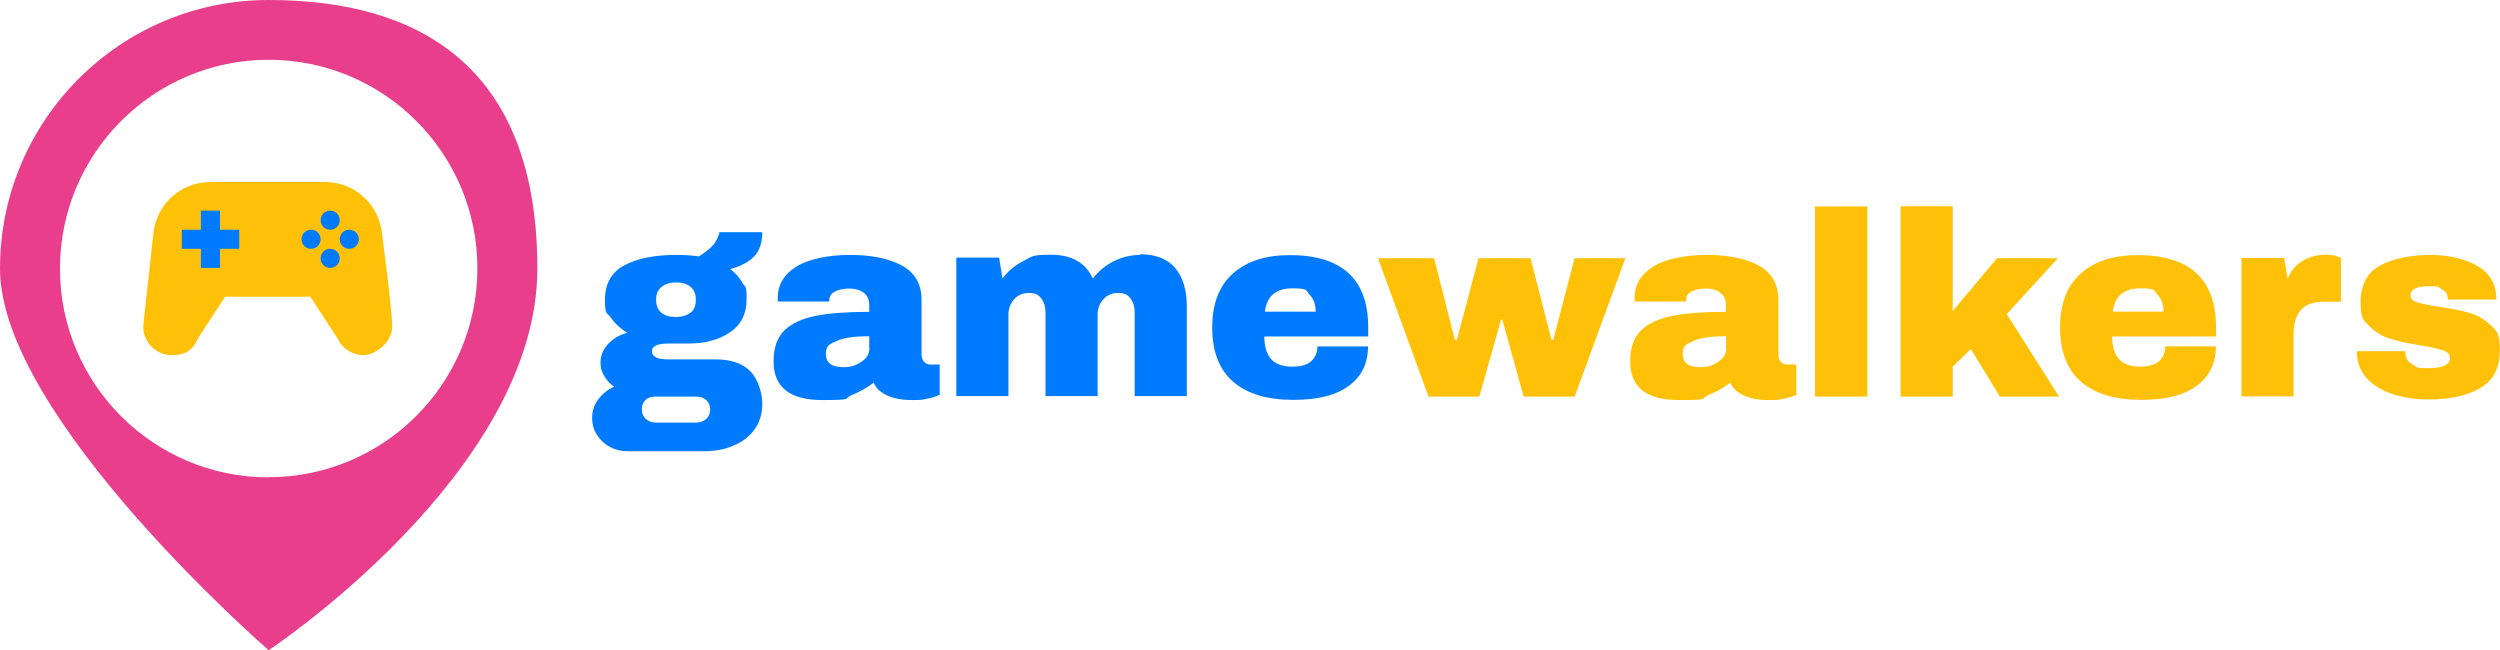<?xml version="1.0" encoding="UTF-8"?>
<svg id="icon-0" xmlns="http://www.w3.org/2000/svg" xmlns:svgjs="http://svgjs.dev/svgjs" version="1.1" viewBox="0 0 1309.2 340.5">
  <defs>
    <style>
      .cls-1 {
        fill: #ffc107;
      }

      .cls-1, .cls-2, .cls-3, .cls-4 {
        stroke-width: 0px;
      }

      .cls-2 {
        display: none;
        fill: none;
      }

      .cls-3 {
        fill: #007bff;
      }

      .cls-4 {
        fill: #e83e8c;
      }
    </style>
  </defs>
  <g id="tight-bounds">
    <rect class="cls-2" x="-225.7" y="-1080.2" width="1137.4" height="564"/>
  </g>
  <g>
    <g>
      <path class="cls-1" d="M1223.5,134.1c-1.7-.5-3.5-.7-5.6-.7-4.5,0-8.5,1.1-12.1,3.2-3.5,2.1-6.2,5.3-7.8,9.5l-1.8-11h-22.4v72.5h27.3v-32.2c0-5.7,1.3-10.1,3.7-13,2.5-2.9,6.6-4.4,12.3-4.4h8.8v-23s-.8-.4-2.5-.9h0Z"/>
      <path class="cls-1" d="M1304.4,170.4c-3.2-3.1-6.9-5.3-11.3-6.6-4.3-1.2-9.7-2.3-16.1-3.2-5.2-.8-8.9-1.6-11.3-2.3-2.3-.7-3.4-1.9-3.4-3.7,0-3.1,3.3-4.7,9.9-4.7s4.5.5,6.2,1.4c2.4,1.1,3.5,3,3.5,5.6h25.4c0-7.9-3.3-13.9-10.1-17.7-6.7-3.8-15-5.7-24.6-5.7s-19.6,1.9-26.3,5.6c-6.7,3.7-10.1,10.1-10.1,19s1.5,9.7,4.7,12.8c3.1,3.1,6.7,5.3,10.9,6.5,4.2,1.3,9.5,2.5,16,3.5,5.4.9,9.3,1.8,11.7,2.6,2.4.8,3.5,2.1,3.5,4,0,3.5-3.8,5.3-11.4,5.3s-5.5-.6-8.1-1.9c-2.5-1.2-3.8-3.4-3.9-6.5v-.5h-25.4c0,5.7,1.8,10.5,5.3,14.3,3.5,3.7,8.2,6.5,13.9,8.3,5.7,1.8,11.7,2.7,18.2,2.7,11.1,0,20.2-1.9,27.1-5.9,6.9-3.9,10.4-10.5,10.4-19.8s-1.6-10.1-4.8-13.3h0c0,.1.1.2.1.2Z"/>
      <path class="cls-1" d="M1150.1,142.9c-7-6.2-17.2-9.3-30.4-9.3s-22.7,3.2-30,9.6c-7.2,6.4-10.9,15.8-10.9,28.3s3.7,22.2,11.1,28.5,17.8,9.4,31.3,9.4,22.6-2.5,29.2-7.4c6.7-4.9,10-11.8,10-20.6h-26.5c0,3.2-1.1,5.7-3.2,7.7-2.1,1.9-5.5,2.9-10.1,2.9s-8.7-1.3-11-4-3.5-6.6-3.5-11.8h54.4v-4.7c0-12.8-3.5-22.4-10.5-28.6h0ZM1106.4,163.2c1-8.1,5.8-12.2,14.4-12.2s6.9,1.1,9,3.3,3.2,5.1,3.2,8.9h-26.6Z"/>
      <path class="cls-1" d="M932.4,189.3c-.7-1-1.1-2.3-1.1-3.9v-28.3c0-8.3-3.5-14.4-10.4-18.1-6.9-3.7-16-5.5-27-5.5s-21.6,2-28.1,6.1c-6.5,4-9.8,9.5-9.8,16.4s0,1.5,0,1.9h26.9v-.5c0-2.2,1-3.8,3.1-4.8s4.5-1.5,7.3-1.5,5.7.7,7.6,2.2c2,1.5,2.9,3.6,2.9,6.5v3.5c-11.5,0-20.9.7-28,2.1s-12.6,3.9-16.4,7.6c-3.8,3.7-5.7,9.1-5.7,16.2,0,13.6,8.5,20.3,25.6,20.3s10.8-.8,15.1-2.5,8.2-3.9,11.7-6.6c1.3,2.9,3.6,5.1,7.1,6.7,3.5,1.6,7.8,2.4,13.2,2.4s5.1-.2,7.3-.6c2.1-.4,3.7-.9,4.9-1.3,1.1-.4,1.9-.7,2.1-.9v-15.8h-4.9c-1.5,0-2.5-.5-3.3-1.5h-.2ZM904,182.3c0,2.9-1.3,5.2-4.1,7.1-2.7,1.9-5.8,2.9-9.4,2.9-6.2,0-9.3-2.3-9.3-6.9s1.9-5.1,5.5-6.8c3.7-1.7,9.5-2.5,17.2-2.5v6.2h0Z"/>
      <polygon class="cls-1" points="813.4 178 812.5 178 801.5 135.2 774.3 135.2 762.9 178 761.9 178 751 135.2 721.6 135.2 748.1 207.7 774.7 207.7 786.1 167.3 786.7 167.3 797.9 207.7 824.6 207.7 851.2 135.2 824.6 135.2 813.4 178"/>
      <polygon class="cls-1" points="1077.7 135.2 1045.8 135.2 1022.6 162.9 1022.6 108 995.3 108 995.3 207.7 1022.6 207.7 1022.6 192 1032.1 182.8 1047.3 207.7 1078.3 207.7 1050.9 164.5 1077.7 135.2"/>
      <rect class="cls-1" x="950.5" y="108.1" width="27.4" height="99.6"/>
    </g>
    <path class="cls-3" d="M399.2,121.6h-22.5c0,1-.7,2.7-2,5-1.3,2.3-4.3,4.9-8.7,7.7-3-.5-7-.8-11.9-.8-11.3,0-20.3,1.8-27.1,5.4-6.8,3.6-10.2,9.7-10.2,18.1s1.1,6.4,3.1,9.4c2.1,3,4.9,5.6,8.5,7.9-3.9,1-7.2,2.9-9.9,5.8-2.7,2.9-4,6.1-4,9.7s.7,4.9,1.9,7.1c1.3,2.2,3,4.1,5.2,5.6-3.3,1.5-6.1,3.7-8.2,6.5-2.2,2.9-3.3,6.1-3.3,9.7s.8,6.3,2.5,9,3.9,4.8,6.7,6.3c2.8,1.5,5.8,2.3,9.1,2.3h40.4c5.5,0,10.5-.9,15.2-2.9,4.7-1.9,8.4-4.7,11.1-8.5,2.7-3.7,4.1-8.2,4.1-13.5s-2.1-12.7-6.2-16.9-10.2-6.3-18.3-6.3h-24.7c-3.2,0-5.5-.4-6.7-1.2-1.3-.8-1.9-1.8-1.9-3.1,0-2.7,2.9-4,8.7-4h10.4c8.7,0,16-1.9,21.8-5.9,5.8-3.9,8.7-9.7,8.7-17.4s-.7-5.9-2.3-8.6c-1.5-2.7-3.6-5.1-6.3-7.1,5.6-1.5,9.7-3.7,12.6-6.7s4.2-7.3,4.2-12.9h0v.3ZM343.2,207.7h21.4c2.1,0,3.9.6,5.2,1.8,1.4,1.2,2.1,2.9,2.1,4.9s-.7,3.8-2.1,5-3.1,1.9-5.1,1.9h-21.4c-2,0-3.7-.7-5.1-1.9-1.4-1.3-2.1-3-2.1-5.1s.7-3.7,2-4.9,3-1.7,5.1-1.7h0ZM361.6,163.7c-1.9,1.5-4.5,2.3-7.7,2.3s-5.8-.7-7.6-2.3c-1.8-1.5-2.7-3.7-2.7-6.8s.9-5.1,2.9-6.7c1.9-1.5,4.4-2.3,7.4-2.3s5.9.7,7.7,2.3c1.9,1.5,2.8,3.8,2.8,6.8s-.9,5.3-2.8,6.8h0Z"/>
    <path class="cls-3" d="M483.7,189.3c-.7-1-1.1-2.3-1.1-3.9v-28.3c0-8.3-3.5-14.4-10.4-18.1-6.9-3.7-16-5.5-27-5.5s-21.6,2-28.1,6.1c-6.5,4-9.8,9.5-9.8,16.4s0,1.5.1,1.9h26.9v-.5c0-2.2,1-3.8,3.1-4.8s4.5-1.5,7.3-1.5,5.7.7,7.6,2.2c2,1.5,2.9,3.6,2.9,6.5v3.5c-11.5,0-20.9.7-28,2.1s-12.6,3.9-16.4,7.6c-3.8,3.7-5.7,9.1-5.7,16.2,0,13.6,8.5,20.3,25.6,20.3s10.8-.8,15.1-2.5c4.3-1.7,8.2-3.9,11.7-6.6,1.3,2.9,3.6,5.1,7.1,6.7,3.5,1.6,7.8,2.4,13.2,2.4s5.1-.2,7.3-.6c2.1-.4,3.7-.9,4.9-1.3,1.1-.4,1.9-.7,2.1-.9v-15.8h-4.9c-1.5,0-2.5-.5-3.3-1.5h-.2ZM455.3,182.3c0,2.9-1.3,5.2-4.1,7.1-2.7,1.9-5.8,2.9-9.4,2.9-6.2,0-9.3-2.3-9.3-6.9s1.9-5.1,5.5-6.8c3.7-1.7,9.5-2.5,17.2-2.5v6.2h0Z"/>
    <path class="cls-3" d="M706.1,142.9c-7-6.2-17.2-9.3-30.4-9.3s-22.7,3.2-30,9.6c-7.2,6.4-10.9,15.8-10.9,28.3s3.7,22.2,11.1,28.5c7.4,6.3,17.8,9.4,31.3,9.4s22.6-2.5,29.2-7.4c6.7-4.9,10-11.8,10-20.6h-26.5c0,3.2-1.1,5.7-3.2,7.7s-5.5,2.9-10.1,2.9-8.7-1.3-11-4-3.5-6.6-3.5-11.8h54.4v-4.7c0-12.8-3.5-22.4-10.5-28.6h.1ZM662.4,163.2c1-8.1,5.8-12.2,14.4-12.2s6.9,1.1,9,3.3,3.2,5.1,3.2,8.9h-26.6Z"/>
    <path class="cls-3" d="M597.2,133.5c-4.9,0-9.5,1.1-14,3.3-4.4,2.3-8.1,5.3-10.9,9.1-3.7-8.3-11.1-12.5-22-12.5s-9.8,1.1-14.4,3.3c-4.5,2.3-8.1,5.3-10.9,9.1l-1.8-10.9h-22.4v72.5h27.3v-42.6c0-3.2,1-5.9,3-8.1s4.6-3.3,7.8-3.3,4.9.9,6.3,2.8c1.5,1.9,2.3,4.4,2.3,7.5v43.7h27.3v-42.6c0-3.2,1-5.9,3-8.1s4.6-3.3,7.8-3.3,4.9.9,6.3,2.8c1.5,1.9,2.3,4.4,2.3,7.5v43.7h27.3v-47c0-8.7-2.1-15.4-6.2-20.2-4.1-4.7-10.3-7.1-18.6-7.1h.2c0,.1.3.4.3.4Z"/>
  </g>
  <g>
    <g>
      <path class="cls-4" d="M140.7,0C63,0,0,63,0,140.7s140.7,199.8,140.7,199.8c0,0,140.7-93,140.7-199.8S218.4,0,140.7,0M140.7,250c-60.4,0-109.3-49-109.3-109.3S80.3,31.3,140.7,31.3s109.3,49,109.3,109.3-49,109.3-109.3,109.3"/>
      <path class="cls-1" d="M170.2,95.3h-60c-15.7,0-28.6,12-29.9,27.3,0,0-5.3,47.3-5.3,48.4,0,8.3,6.8,15,15,15s11.3-3.6,13.6-8.7l14.3-21.9h44.6l14.3,21.9c2.4,5.1,7.6,8.7,13.6,8.7s15-6.7,15-15-5.3-48.4-5.3-48.4c-1.4-15.3-14.2-27.3-29.9-27.3"/>
    </g>
    <path class="cls-3" d="M172.9,110.3c2.8,0,5,2.2,5,5h0c0,2.8-2.2,5-5,5s-5-2.2-5-5,2.2-5,5-5"/>
    <polygon class="cls-3" points="125.3 130.3 115.2 130.3 115.2 140.3 105.2 140.3 105.2 130.3 95.2 130.3 95.2 120.3 105.2 120.3 105.2 110.3 115.2 110.3 115.2 120.3 125.3 120.3 125.3 130.3"/>
    <path class="cls-3" d="M162.9,130.3c-2.8,0-5-2.2-5-5s2.2-5,5-5,5,2.2,5,5-2.2,5-5,5"/>
    <path class="cls-3" d="M172.9,140.3c-2.8,0-5-2.2-5-5h0c0-2.8,2.2-5,5-5s5,2.2,5,5-2.2,5-5,5h0"/>
    <path class="cls-3" d="M182.9,130.3c-2.8,0-5-2.2-5-5s2.2-5,5-5,5,2.2,5,5-2.2,5-5,5"/>
  </g>
</svg>